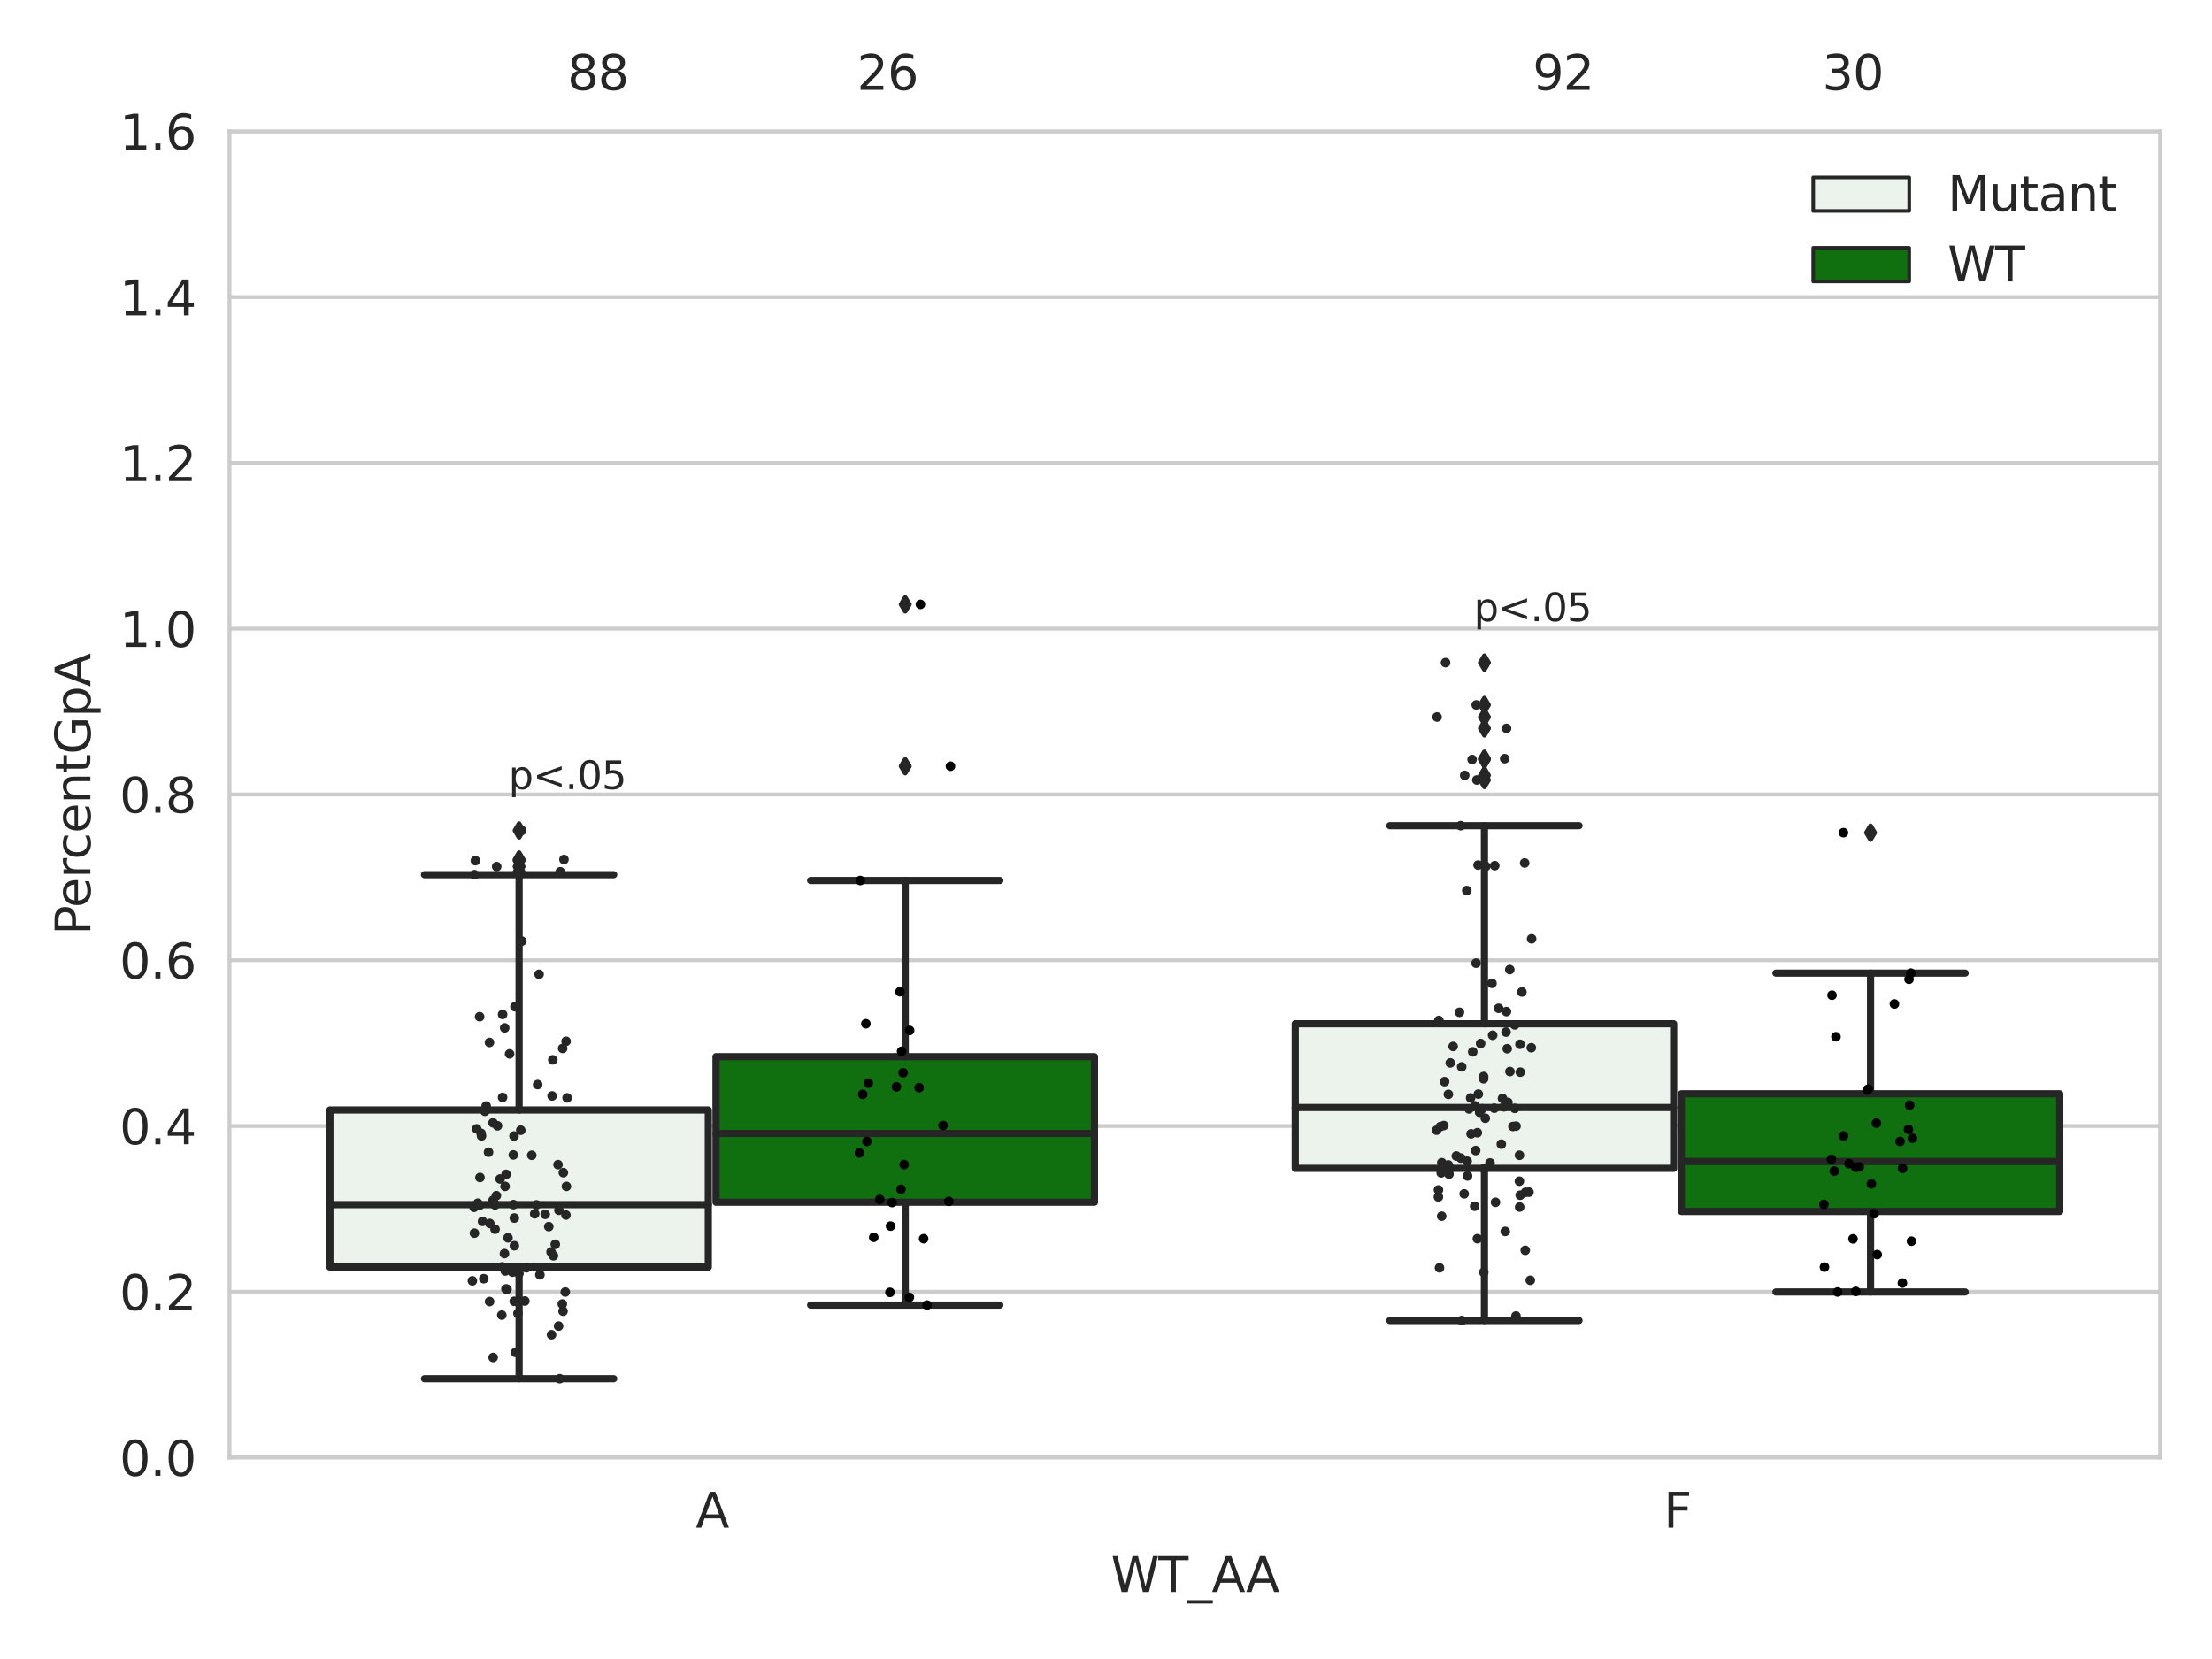 <?xml version="1.0" encoding="utf-8" standalone="no"?>
<!DOCTYPE svg PUBLIC "-//W3C//DTD SVG 1.1//EN"
  "http://www.w3.org/Graphics/SVG/1.1/DTD/svg11.dtd">
<svg xmlns:xlink="http://www.w3.org/1999/xlink" width="460.8pt" height="345.6pt" viewBox="0 0 460.8 345.6" xmlns="http://www.w3.org/2000/svg" version="1.1">
 <defs>
  <style type="text/css">*{stroke-linejoin: round; stroke-linecap: butt}</style>
 </defs>
 <g id="figure_1">
  <g id="patch_1">
   <path d="M 0 345.6 
L 460.8 345.6 
L 460.8 0 
L 0 0 
z
" style="fill: #ffffff"/>
  </g>
  <g id="axes_1">
   <g id="patch_2">
    <path d="M 47.81 303.64 
L 450 303.64 
L 450 27.354 
L 47.81 27.354 
z
" style="fill: #ffffff"/>
   </g>
   <g id="matplotlib.axis_1">
    <g id="xtick_1">
     <g id="text_1">
      <!-- A -->
      <g style="fill: #262626" transform="translate(144.937 318.238)scale(0.1 -0.1)">
       <defs>
        <path id="DejaVuSans-41" d="M 2188 4044 
L 1331 1722 
L 3047 1722 
L 2188 4044 
z
M 1831 4666 
L 2547 4666 
L 4325 0 
L 3669 0 
L 3244 1197 
L 1141 1197 
L 716 0 
L 50 0 
L 1831 4666 
z
" transform="scale(0.016)"/>
       </defs>
       <use xlink:href="#DejaVuSans-41"/>
      </g>
     </g>
    </g>
    <g id="xtick_2">
     <g id="text_2">
      <!-- F -->
      <g style="fill: #262626" transform="translate(346.577 318.238)scale(0.1 -0.1)">
       <defs>
        <path id="DejaVuSans-46" d="M 628 4666 
L 3309 4666 
L 3309 4134 
L 1259 4134 
L 1259 2759 
L 3109 2759 
L 3109 2228 
L 1259 2228 
L 1259 0 
L 628 0 
L 628 4666 
z
" transform="scale(0.016)"/>
       </defs>
       <use xlink:href="#DejaVuSans-46"/>
      </g>
     </g>
    </g>
    <g id="text_3">
     <!-- WT_AA -->
     <g style="fill: #262626" transform="translate(231.429 331.638)scale(0.1 -0.1)">
      <defs>
       <path id="DejaVuSans-57" d="M 213 4666 
L 850 4666 
L 1831 722 
L 2809 4666 
L 3519 4666 
L 4500 722 
L 5478 4666 
L 6119 4666 
L 4947 0 
L 4153 0 
L 3169 4050 
L 2175 0 
L 1381 0 
L 213 4666 
z
" transform="scale(0.016)"/>
       <path id="DejaVuSans-54" d="M -19 4666 
L 3928 4666 
L 3928 4134 
L 2272 4134 
L 2272 0 
L 1638 0 
L 1638 4134 
L -19 4134 
L -19 4666 
z
" transform="scale(0.016)"/>
       <path id="DejaVuSans-5f" d="M 3263 -1063 
L 3263 -1509 
L -63 -1509 
L -63 -1063 
L 3263 -1063 
z
" transform="scale(0.016)"/>
      </defs>
      <use xlink:href="#DejaVuSans-57"/>
      <use xlink:href="#DejaVuSans-54" x="98.877"/>
      <use xlink:href="#DejaVuSans-5f" x="159.961"/>
      <use xlink:href="#DejaVuSans-41" x="209.961"/>
      <use xlink:href="#DejaVuSans-41" x="281.119"/>
     </g>
    </g>
   </g>
   <g id="matplotlib.axis_2">
    <g id="ytick_1">
     <g id="line2d_1">
      <path d="M 47.81 303.64 
L 450 303.64 
" clip-path="url(#pbeb7a877c3)" style="fill: none; stroke: #cccccc; stroke-width: 0.8; stroke-linecap: round"/>
     </g>
     <g id="text_4">
      <!-- 0.0 -->
      <g style="fill: #262626" transform="translate(24.907 307.439)scale(0.1 -0.1)">
       <defs>
        <path id="DejaVuSans-30" d="M 2034 4250 
Q 1547 4250 1301 3770 
Q 1056 3291 1056 2328 
Q 1056 1369 1301 889 
Q 1547 409 2034 409 
Q 2525 409 2770 889 
Q 3016 1369 3016 2328 
Q 3016 3291 2770 3770 
Q 2525 4250 2034 4250 
z
M 2034 4750 
Q 2819 4750 3233 4129 
Q 3647 3509 3647 2328 
Q 3647 1150 3233 529 
Q 2819 -91 2034 -91 
Q 1250 -91 836 529 
Q 422 1150 422 2328 
Q 422 3509 836 4129 
Q 1250 4750 2034 4750 
z
" transform="scale(0.016)"/>
        <path id="DejaVuSans-2e" d="M 684 794 
L 1344 794 
L 1344 0 
L 684 0 
L 684 794 
z
" transform="scale(0.016)"/>
       </defs>
       <use xlink:href="#DejaVuSans-30"/>
       <use xlink:href="#DejaVuSans-2e" x="63.623"/>
       <use xlink:href="#DejaVuSans-30" x="95.41"/>
      </g>
     </g>
    </g>
    <g id="ytick_2">
     <g id="line2d_2">
      <path d="M 47.81 269.104 
L 450 269.104 
" clip-path="url(#pbeb7a877c3)" style="fill: none; stroke: #cccccc; stroke-width: 0.8; stroke-linecap: round"/>
     </g>
     <g id="text_5">
      <!-- 0.2 -->
      <g style="fill: #262626" transform="translate(24.907 272.903)scale(0.1 -0.1)">
       <defs>
        <path id="DejaVuSans-32" d="M 1228 531 
L 3431 531 
L 3431 0 
L 469 0 
L 469 531 
Q 828 903 1448 1529 
Q 2069 2156 2228 2338 
Q 2531 2678 2651 2914 
Q 2772 3150 2772 3378 
Q 2772 3750 2511 3984 
Q 2250 4219 1831 4219 
Q 1534 4219 1204 4116 
Q 875 4013 500 3803 
L 500 4441 
Q 881 4594 1212 4672 
Q 1544 4750 1819 4750 
Q 2544 4750 2975 4387 
Q 3406 4025 3406 3419 
Q 3406 3131 3298 2873 
Q 3191 2616 2906 2266 
Q 2828 2175 2409 1742 
Q 1991 1309 1228 531 
z
" transform="scale(0.016)"/>
       </defs>
       <use xlink:href="#DejaVuSans-30"/>
       <use xlink:href="#DejaVuSans-2e" x="63.623"/>
       <use xlink:href="#DejaVuSans-32" x="95.41"/>
      </g>
     </g>
    </g>
    <g id="ytick_3">
     <g id="line2d_3">
      <path d="M 47.81 234.568 
L 450 234.568 
" clip-path="url(#pbeb7a877c3)" style="fill: none; stroke: #cccccc; stroke-width: 0.8; stroke-linecap: round"/>
     </g>
     <g id="text_6">
      <!-- 0.4 -->
      <g style="fill: #262626" transform="translate(24.907 238.368)scale(0.1 -0.1)">
       <defs>
        <path id="DejaVuSans-34" d="M 2419 4116 
L 825 1625 
L 2419 1625 
L 2419 4116 
z
M 2253 4666 
L 3047 4666 
L 3047 1625 
L 3713 1625 
L 3713 1100 
L 3047 1100 
L 3047 0 
L 2419 0 
L 2419 1100 
L 313 1100 
L 313 1709 
L 2253 4666 
z
" transform="scale(0.016)"/>
       </defs>
       <use xlink:href="#DejaVuSans-30"/>
       <use xlink:href="#DejaVuSans-2e" x="63.623"/>
       <use xlink:href="#DejaVuSans-34" x="95.41"/>
      </g>
     </g>
    </g>
    <g id="ytick_4">
     <g id="line2d_4">
      <path d="M 47.81 200.033 
L 450 200.033 
" clip-path="url(#pbeb7a877c3)" style="fill: none; stroke: #cccccc; stroke-width: 0.8; stroke-linecap: round"/>
     </g>
     <g id="text_7">
      <!-- 0.6 -->
      <g style="fill: #262626" transform="translate(24.907 203.832)scale(0.1 -0.1)">
       <defs>
        <path id="DejaVuSans-36" d="M 2113 2584 
Q 1688 2584 1439 2293 
Q 1191 2003 1191 1497 
Q 1191 994 1439 701 
Q 1688 409 2113 409 
Q 2538 409 2786 701 
Q 3034 994 3034 1497 
Q 3034 2003 2786 2293 
Q 2538 2584 2113 2584 
z
M 3366 4563 
L 3366 3988 
Q 3128 4100 2886 4159 
Q 2644 4219 2406 4219 
Q 1781 4219 1451 3797 
Q 1122 3375 1075 2522 
Q 1259 2794 1537 2939 
Q 1816 3084 2150 3084 
Q 2853 3084 3261 2657 
Q 3669 2231 3669 1497 
Q 3669 778 3244 343 
Q 2819 -91 2113 -91 
Q 1303 -91 875 529 
Q 447 1150 447 2328 
Q 447 3434 972 4092 
Q 1497 4750 2381 4750 
Q 2619 4750 2861 4703 
Q 3103 4656 3366 4563 
z
" transform="scale(0.016)"/>
       </defs>
       <use xlink:href="#DejaVuSans-30"/>
       <use xlink:href="#DejaVuSans-2e" x="63.623"/>
       <use xlink:href="#DejaVuSans-36" x="95.41"/>
      </g>
     </g>
    </g>
    <g id="ytick_5">
     <g id="line2d_5">
      <path d="M 47.81 165.497 
L 450 165.497 
" clip-path="url(#pbeb7a877c3)" style="fill: none; stroke: #cccccc; stroke-width: 0.8; stroke-linecap: round"/>
     </g>
     <g id="text_8">
      <!-- 0.8 -->
      <g style="fill: #262626" transform="translate(24.907 169.296)scale(0.1 -0.1)">
       <defs>
        <path id="DejaVuSans-38" d="M 2034 2216 
Q 1584 2216 1326 1975 
Q 1069 1734 1069 1313 
Q 1069 891 1326 650 
Q 1584 409 2034 409 
Q 2484 409 2743 651 
Q 3003 894 3003 1313 
Q 3003 1734 2745 1975 
Q 2488 2216 2034 2216 
z
M 1403 2484 
Q 997 2584 770 2862 
Q 544 3141 544 3541 
Q 544 4100 942 4425 
Q 1341 4750 2034 4750 
Q 2731 4750 3128 4425 
Q 3525 4100 3525 3541 
Q 3525 3141 3298 2862 
Q 3072 2584 2669 2484 
Q 3125 2378 3379 2068 
Q 3634 1759 3634 1313 
Q 3634 634 3220 271 
Q 2806 -91 2034 -91 
Q 1263 -91 848 271 
Q 434 634 434 1313 
Q 434 1759 690 2068 
Q 947 2378 1403 2484 
z
M 1172 3481 
Q 1172 3119 1398 2916 
Q 1625 2713 2034 2713 
Q 2441 2713 2670 2916 
Q 2900 3119 2900 3481 
Q 2900 3844 2670 4047 
Q 2441 4250 2034 4250 
Q 1625 4250 1398 4047 
Q 1172 3844 1172 3481 
z
" transform="scale(0.016)"/>
       </defs>
       <use xlink:href="#DejaVuSans-30"/>
       <use xlink:href="#DejaVuSans-2e" x="63.623"/>
       <use xlink:href="#DejaVuSans-38" x="95.41"/>
      </g>
     </g>
    </g>
    <g id="ytick_6">
     <g id="line2d_6">
      <path d="M 47.81 130.961 
L 450 130.961 
" clip-path="url(#pbeb7a877c3)" style="fill: none; stroke: #cccccc; stroke-width: 0.8; stroke-linecap: round"/>
     </g>
     <g id="text_9">
      <!-- 1.0 -->
      <g style="fill: #262626" transform="translate(24.907 134.76)scale(0.1 -0.1)">
       <defs>
        <path id="DejaVuSans-31" d="M 794 531 
L 1825 531 
L 1825 4091 
L 703 3866 
L 703 4441 
L 1819 4666 
L 2450 4666 
L 2450 531 
L 3481 531 
L 3481 0 
L 794 0 
L 794 531 
z
" transform="scale(0.016)"/>
       </defs>
       <use xlink:href="#DejaVuSans-31"/>
       <use xlink:href="#DejaVuSans-2e" x="63.623"/>
       <use xlink:href="#DejaVuSans-30" x="95.41"/>
      </g>
     </g>
    </g>
    <g id="ytick_7">
     <g id="line2d_7">
      <path d="M 47.81 96.425 
L 450 96.425 
" clip-path="url(#pbeb7a877c3)" style="fill: none; stroke: #cccccc; stroke-width: 0.8; stroke-linecap: round"/>
     </g>
     <g id="text_10">
      <!-- 1.2 -->
      <g style="fill: #262626" transform="translate(24.907 100.225)scale(0.1 -0.1)">
       <use xlink:href="#DejaVuSans-31"/>
       <use xlink:href="#DejaVuSans-2e" x="63.623"/>
       <use xlink:href="#DejaVuSans-32" x="95.41"/>
      </g>
     </g>
    </g>
    <g id="ytick_8">
     <g id="line2d_8">
      <path d="M 47.81 61.89 
L 450 61.89 
" clip-path="url(#pbeb7a877c3)" style="fill: none; stroke: #cccccc; stroke-width: 0.8; stroke-linecap: round"/>
     </g>
     <g id="text_11">
      <!-- 1.4 -->
      <g style="fill: #262626" transform="translate(24.907 65.689)scale(0.1 -0.1)">
       <use xlink:href="#DejaVuSans-31"/>
       <use xlink:href="#DejaVuSans-2e" x="63.623"/>
       <use xlink:href="#DejaVuSans-34" x="95.41"/>
      </g>
     </g>
    </g>
    <g id="ytick_9">
     <g id="line2d_9">
      <path d="M 47.81 27.354 
L 450 27.354 
" clip-path="url(#pbeb7a877c3)" style="fill: none; stroke: #cccccc; stroke-width: 0.8; stroke-linecap: round"/>
     </g>
     <g id="text_12">
      <!-- 1.6 -->
      <g style="fill: #262626" transform="translate(24.907 31.153)scale(0.1 -0.1)">
       <use xlink:href="#DejaVuSans-31"/>
       <use xlink:href="#DejaVuSans-2e" x="63.623"/>
       <use xlink:href="#DejaVuSans-36" x="95.41"/>
      </g>
     </g>
    </g>
    <g id="text_13">
     <!-- PercentGpA -->
     <g style="fill: #262626" transform="translate(18.827 194.774)rotate(-90)scale(0.1 -0.1)">
      <defs>
       <path id="DejaVuSans-50" d="M 1259 4147 
L 1259 2394 
L 2053 2394 
Q 2494 2394 2734 2622 
Q 2975 2850 2975 3272 
Q 2975 3691 2734 3919 
Q 2494 4147 2053 4147 
L 1259 4147 
z
M 628 4666 
L 2053 4666 
Q 2838 4666 3239 4311 
Q 3641 3956 3641 3272 
Q 3641 2581 3239 2228 
Q 2838 1875 2053 1875 
L 1259 1875 
L 1259 0 
L 628 0 
L 628 4666 
z
" transform="scale(0.016)"/>
       <path id="DejaVuSans-65" d="M 3597 1894 
L 3597 1613 
L 953 1613 
Q 991 1019 1311 708 
Q 1631 397 2203 397 
Q 2534 397 2845 478 
Q 3156 559 3463 722 
L 3463 178 
Q 3153 47 2828 -22 
Q 2503 -91 2169 -91 
Q 1331 -91 842 396 
Q 353 884 353 1716 
Q 353 2575 817 3079 
Q 1281 3584 2069 3584 
Q 2775 3584 3186 3129 
Q 3597 2675 3597 1894 
z
M 3022 2063 
Q 3016 2534 2758 2815 
Q 2500 3097 2075 3097 
Q 1594 3097 1305 2825 
Q 1016 2553 972 2059 
L 3022 2063 
z
" transform="scale(0.016)"/>
       <path id="DejaVuSans-72" d="M 2631 2963 
Q 2534 3019 2420 3045 
Q 2306 3072 2169 3072 
Q 1681 3072 1420 2755 
Q 1159 2438 1159 1844 
L 1159 0 
L 581 0 
L 581 3500 
L 1159 3500 
L 1159 2956 
Q 1341 3275 1631 3429 
Q 1922 3584 2338 3584 
Q 2397 3584 2469 3576 
Q 2541 3569 2628 3553 
L 2631 2963 
z
" transform="scale(0.016)"/>
       <path id="DejaVuSans-63" d="M 3122 3366 
L 3122 2828 
Q 2878 2963 2633 3030 
Q 2388 3097 2138 3097 
Q 1578 3097 1268 2742 
Q 959 2388 959 1747 
Q 959 1106 1268 751 
Q 1578 397 2138 397 
Q 2388 397 2633 464 
Q 2878 531 3122 666 
L 3122 134 
Q 2881 22 2623 -34 
Q 2366 -91 2075 -91 
Q 1284 -91 818 406 
Q 353 903 353 1747 
Q 353 2603 823 3093 
Q 1294 3584 2113 3584 
Q 2378 3584 2631 3529 
Q 2884 3475 3122 3366 
z
" transform="scale(0.016)"/>
       <path id="DejaVuSans-6e" d="M 3513 2113 
L 3513 0 
L 2938 0 
L 2938 2094 
Q 2938 2591 2744 2837 
Q 2550 3084 2163 3084 
Q 1697 3084 1428 2787 
Q 1159 2491 1159 1978 
L 1159 0 
L 581 0 
L 581 3500 
L 1159 3500 
L 1159 2956 
Q 1366 3272 1645 3428 
Q 1925 3584 2291 3584 
Q 2894 3584 3203 3211 
Q 3513 2838 3513 2113 
z
" transform="scale(0.016)"/>
       <path id="DejaVuSans-74" d="M 1172 4494 
L 1172 3500 
L 2356 3500 
L 2356 3053 
L 1172 3053 
L 1172 1153 
Q 1172 725 1289 603 
Q 1406 481 1766 481 
L 2356 481 
L 2356 0 
L 1766 0 
Q 1100 0 847 248 
Q 594 497 594 1153 
L 594 3053 
L 172 3053 
L 172 3500 
L 594 3500 
L 594 4494 
L 1172 4494 
z
" transform="scale(0.016)"/>
       <path id="DejaVuSans-47" d="M 3809 666 
L 3809 1919 
L 2778 1919 
L 2778 2438 
L 4434 2438 
L 4434 434 
Q 4069 175 3628 42 
Q 3188 -91 2688 -91 
Q 1594 -91 976 548 
Q 359 1188 359 2328 
Q 359 3472 976 4111 
Q 1594 4750 2688 4750 
Q 3144 4750 3555 4637 
Q 3966 4525 4313 4306 
L 4313 3634 
Q 3963 3931 3569 4081 
Q 3175 4231 2741 4231 
Q 1884 4231 1454 3753 
Q 1025 3275 1025 2328 
Q 1025 1384 1454 906 
Q 1884 428 2741 428 
Q 3075 428 3337 486 
Q 3600 544 3809 666 
z
" transform="scale(0.016)"/>
       <path id="DejaVuSans-70" d="M 1159 525 
L 1159 -1331 
L 581 -1331 
L 581 3500 
L 1159 3500 
L 1159 2969 
Q 1341 3281 1617 3432 
Q 1894 3584 2278 3584 
Q 2916 3584 3314 3078 
Q 3713 2572 3713 1747 
Q 3713 922 3314 415 
Q 2916 -91 2278 -91 
Q 1894 -91 1617 61 
Q 1341 213 1159 525 
z
M 3116 1747 
Q 3116 2381 2855 2742 
Q 2594 3103 2138 3103 
Q 1681 3103 1420 2742 
Q 1159 2381 1159 1747 
Q 1159 1113 1420 752 
Q 1681 391 2138 391 
Q 2594 391 2855 752 
Q 3116 1113 3116 1747 
z
" transform="scale(0.016)"/>
      </defs>
      <use xlink:href="#DejaVuSans-50"/>
      <use xlink:href="#DejaVuSans-65" x="56.678"/>
      <use xlink:href="#DejaVuSans-72" x="118.201"/>
      <use xlink:href="#DejaVuSans-63" x="157.064"/>
      <use xlink:href="#DejaVuSans-65" x="212.045"/>
      <use xlink:href="#DejaVuSans-6e" x="273.568"/>
      <use xlink:href="#DejaVuSans-74" x="336.947"/>
      <use xlink:href="#DejaVuSans-47" x="376.156"/>
      <use xlink:href="#DejaVuSans-70" x="453.646"/>
      <use xlink:href="#DejaVuSans-41" x="517.123"/>
     </g>
    </g>
   </g>
   <g id="patch_3">
    <path d="M 68.724 263.965 
L 147.553 263.965 
L 147.553 231.231 
L 68.724 231.231 
L 68.724 263.965 
z
" clip-path="url(#pbeb7a877c3)" style="fill: #ecf2ec; stroke: #262626; stroke-width: 1.5; stroke-linejoin: miter"/>
   </g>
   <g id="patch_4">
    <path d="M 149.162 250.447 
L 227.991 250.447 
L 227.991 220.128 
L 149.162 220.128 
L 149.162 250.447 
z
" clip-path="url(#pbeb7a877c3)" style="fill: #107010; stroke: #262626; stroke-width: 1.5; stroke-linejoin: miter"/>
   </g>
   <g id="patch_5">
    <path d="M 269.819 243.391 
L 348.648 243.391 
L 348.648 213.273 
L 269.819 213.273 
L 269.819 243.391 
z
" clip-path="url(#pbeb7a877c3)" style="fill: #ecf2ec; stroke: #262626; stroke-width: 1.5; stroke-linejoin: miter"/>
   </g>
   <g id="patch_6">
    <path d="M 350.257 252.366 
L 429.086 252.366 
L 429.086 227.86 
L 350.257 227.86 
L 350.257 252.366 
z
" clip-path="url(#pbeb7a877c3)" style="fill: #107010; stroke: #262626; stroke-width: 1.5; stroke-linejoin: miter"/>
   </g>
   <g id="patch_7">
    <path d="M 148.357 303.64 
L 148.357 303.64 
L 148.357 303.64 
L 148.357 303.64 
z
" clip-path="url(#pbeb7a877c3)" style="fill: #ecf2ec; stroke: #262626; stroke-width: 0.75; stroke-linejoin: miter"/>
   </g>
   <g id="patch_8">
    <path d="M 148.357 303.64 
L 148.357 303.64 
L 148.357 303.64 
L 148.357 303.64 
z
" clip-path="url(#pbeb7a877c3)" style="fill: #107010; stroke: #262626; stroke-width: 0.75; stroke-linejoin: miter"/>
   </g>
   <g id="PathCollection_1"/>
   <g id="PathCollection_2"/>
   <g id="line2d_10">
    <path d="M 108.138 263.965 
L 108.138 287.209 
" clip-path="url(#pbeb7a877c3)" style="fill: none; stroke: #262626; stroke-width: 1.5; stroke-linecap: round"/>
   </g>
   <g id="line2d_11">
    <path d="M 108.138 231.231 
L 108.138 182.214 
" clip-path="url(#pbeb7a877c3)" style="fill: none; stroke: #262626; stroke-width: 1.5; stroke-linecap: round"/>
   </g>
   <g id="line2d_12">
    <path d="M 88.431 287.209 
L 127.846 287.209 
" clip-path="url(#pbeb7a877c3)" style="fill: none; stroke: #262626; stroke-width: 1.5; stroke-linecap: round"/>
   </g>
   <g id="line2d_13">
    <path d="M 88.431 182.214 
L 127.846 182.214 
" clip-path="url(#pbeb7a877c3)" style="fill: none; stroke: #262626; stroke-width: 1.5; stroke-linecap: round"/>
   </g>
   <g id="line2d_14">
    <defs>
     <path id="mcee1dfac47" d="M -0 1.414 
L 0.849 0 
L 0 -1.414 
L -0.849 -0 
z
" style="stroke: #262626; stroke-linejoin: miter"/>
    </defs>
    <g clip-path="url(#pbeb7a877c3)">
     <use xlink:href="#mcee1dfac47" x="108.138" y="180.53" style="fill: #262626; stroke: #262626; stroke-linejoin: miter"/>
     <use xlink:href="#mcee1dfac47" x="108.138" y="179.053" style="fill: #262626; stroke: #262626; stroke-linejoin: miter"/>
     <use xlink:href="#mcee1dfac47" x="108.138" y="179.288" style="fill: #262626; stroke: #262626; stroke-linejoin: miter"/>
     <use xlink:href="#mcee1dfac47" x="108.138" y="173.005" style="fill: #262626; stroke: #262626; stroke-linejoin: miter"/>
     <use xlink:href="#mcee1dfac47" x="108.138" y="181.609" style="fill: #262626; stroke: #262626; stroke-linejoin: miter"/>
    </g>
   </g>
   <g id="line2d_15">
    <path d="M 188.577 250.447 
L 188.577 271.868 
" clip-path="url(#pbeb7a877c3)" style="fill: none; stroke: #262626; stroke-width: 1.5; stroke-linecap: round"/>
   </g>
   <g id="line2d_16">
    <path d="M 188.577 220.128 
L 188.577 183.424 
" clip-path="url(#pbeb7a877c3)" style="fill: none; stroke: #262626; stroke-width: 1.5; stroke-linecap: round"/>
   </g>
   <g id="line2d_17">
    <path d="M 168.869 271.868 
L 208.284 271.868 
" clip-path="url(#pbeb7a877c3)" style="fill: none; stroke: #262626; stroke-width: 1.5; stroke-linecap: round"/>
   </g>
   <g id="line2d_18">
    <path d="M 168.869 183.424 
L 208.284 183.424 
" clip-path="url(#pbeb7a877c3)" style="fill: none; stroke: #262626; stroke-width: 1.5; stroke-linecap: round"/>
   </g>
   <g id="line2d_19">
    <g clip-path="url(#pbeb7a877c3)">
     <use xlink:href="#mcee1dfac47" x="188.577" y="159.619" style="fill: #262626; stroke: #262626; stroke-linejoin: miter"/>
     <use xlink:href="#mcee1dfac47" x="188.577" y="125.906" style="fill: #262626; stroke: #262626; stroke-linejoin: miter"/>
    </g>
   </g>
   <g id="line2d_20">
    <path d="M 309.233 243.391 
L 309.233 275.089 
" clip-path="url(#pbeb7a877c3)" style="fill: none; stroke: #262626; stroke-width: 1.5; stroke-linecap: round"/>
   </g>
   <g id="line2d_21">
    <path d="M 309.233 213.273 
L 309.233 172.004 
" clip-path="url(#pbeb7a877c3)" style="fill: none; stroke: #262626; stroke-width: 1.5; stroke-linecap: round"/>
   </g>
   <g id="line2d_22">
    <path d="M 289.526 275.089 
L 328.941 275.089 
" clip-path="url(#pbeb7a877c3)" style="fill: none; stroke: #262626; stroke-width: 1.5; stroke-linecap: round"/>
   </g>
   <g id="line2d_23">
    <path d="M 289.526 172.004 
L 328.941 172.004 
" clip-path="url(#pbeb7a877c3)" style="fill: none; stroke: #262626; stroke-width: 1.5; stroke-linecap: round"/>
   </g>
   <g id="line2d_24">
    <g clip-path="url(#pbeb7a877c3)">
     <use xlink:href="#mcee1dfac47" x="309.233" y="162.488" style="fill: #262626; stroke: #262626; stroke-linejoin: miter"/>
     <use xlink:href="#mcee1dfac47" x="309.233" y="149.367" style="fill: #262626; stroke: #262626; stroke-linejoin: miter"/>
     <use xlink:href="#mcee1dfac47" x="309.233" y="146.85" style="fill: #262626; stroke: #262626; stroke-linejoin: miter"/>
     <use xlink:href="#mcee1dfac47" x="309.233" y="158.216" style="fill: #262626; stroke: #262626; stroke-linejoin: miter"/>
     <use xlink:href="#mcee1dfac47" x="309.233" y="158.048" style="fill: #262626; stroke: #262626; stroke-linejoin: miter"/>
     <use xlink:href="#mcee1dfac47" x="309.233" y="138.039" style="fill: #262626; stroke: #262626; stroke-linejoin: miter"/>
     <use xlink:href="#mcee1dfac47" x="309.233" y="161.526" style="fill: #262626; stroke: #262626; stroke-linejoin: miter"/>
     <use xlink:href="#mcee1dfac47" x="309.233" y="151.737" style="fill: #262626; stroke: #262626; stroke-linejoin: miter"/>
    </g>
   </g>
   <g id="line2d_25">
    <path d="M 389.671 252.366 
L 389.671 269.147 
" clip-path="url(#pbeb7a877c3)" style="fill: none; stroke: #262626; stroke-width: 1.5; stroke-linecap: round"/>
   </g>
   <g id="line2d_26">
    <path d="M 389.671 227.86 
L 389.671 202.717 
" clip-path="url(#pbeb7a877c3)" style="fill: none; stroke: #262626; stroke-width: 1.5; stroke-linecap: round"/>
   </g>
   <g id="line2d_27">
    <path d="M 369.964 269.147 
L 409.379 269.147 
" clip-path="url(#pbeb7a877c3)" style="fill: none; stroke: #262626; stroke-width: 1.5; stroke-linecap: round"/>
   </g>
   <g id="line2d_28">
    <path d="M 369.964 202.717 
L 409.379 202.717 
" clip-path="url(#pbeb7a877c3)" style="fill: none; stroke: #262626; stroke-width: 1.5; stroke-linecap: round"/>
   </g>
   <g id="line2d_29">
    <g clip-path="url(#pbeb7a877c3)">
     <use xlink:href="#mcee1dfac47" x="389.671" y="173.461" style="fill: #262626; stroke: #262626; stroke-linejoin: miter"/>
    </g>
   </g>
   <g id="line2d_30">
    <path d="M 68.724 250.951 
L 147.553 250.951 
" clip-path="url(#pbeb7a877c3)" style="fill: none; stroke: #262626; stroke-width: 1.5; stroke-linecap: round"/>
   </g>
   <g id="line2d_31">
    <path d="M 149.162 236.127 
L 227.991 236.127 
" clip-path="url(#pbeb7a877c3)" style="fill: none; stroke: #262626; stroke-width: 1.5; stroke-linecap: round"/>
   </g>
   <g id="line2d_32">
    <path d="M 269.819 230.725 
L 348.648 230.725 
" clip-path="url(#pbeb7a877c3)" style="fill: none; stroke: #262626; stroke-width: 1.5; stroke-linecap: round"/>
   </g>
   <g id="line2d_33">
    <path d="M 350.257 241.957 
L 429.086 241.957 
" clip-path="url(#pbeb7a877c3)" style="fill: none; stroke: #262626; stroke-width: 1.5; stroke-linecap: round"/>
   </g>
   <g id="patch_9">
    <path d="M 47.81 303.64 
L 47.81 27.354 
" style="fill: none; stroke: #cccccc; stroke-width: 0.8; stroke-linejoin: miter; stroke-linecap: square"/>
   </g>
   <g id="patch_10">
    <path d="M 450 303.64 
L 450 27.354 
" style="fill: none; stroke: #cccccc; stroke-width: 0.8; stroke-linejoin: miter; stroke-linecap: square"/>
   </g>
   <g id="patch_11">
    <path d="M 47.81 303.64 
L 450 303.64 
" style="fill: none; stroke: #cccccc; stroke-width: 0.8; stroke-linejoin: miter; stroke-linecap: square"/>
   </g>
   <g id="patch_12">
    <path d="M 47.81 27.354 
L 450 27.354 
" style="fill: none; stroke: #cccccc; stroke-width: 0.8; stroke-linejoin: miter; stroke-linecap: square"/>
   </g>
   <g id="PathCollection_3">
    <defs>
     <path id="C0_0_d59c45a299" d="M 0 1 
C 0.265 1 0.52 0.895 0.707 0.707 
C 0.895 0.52 1 0.265 1 -0 
C 1 -0.265 0.895 -0.52 0.707 -0.707 
C 0.52 -0.895 0.265 -1 0 -1 
C -0.265 -1 -0.52 -0.895 -0.707 -0.707 
C -0.895 -0.52 -1 -0.265 -1 0 
C -1 0.265 -0.895 0.52 -0.707 0.707 
C -0.52 0.895 -0.265 1 0 1 
z
"/>
    </defs>
    <g clip-path="url(#pbeb7a877c3)">
     <use xlink:href="#C0_0_d59c45a299" x="101.025" y="231.503" style="fill: #262626"/>
    </g>
    <g clip-path="url(#pbeb7a877c3)">
     <use xlink:href="#C0_0_d59c45a299" x="103.175" y="250.96" style="fill: #262626"/>
    </g>
    <g clip-path="url(#pbeb7a877c3)">
     <use xlink:href="#C0_0_d59c45a299" x="100.313" y="236.633" style="fill: #262626"/>
    </g>
    <g clip-path="url(#pbeb7a877c3)">
     <use xlink:href="#C0_0_d59c45a299" x="103.411" y="249.081" style="fill: #262626"/>
    </g>
    <g clip-path="url(#pbeb7a877c3)">
     <use xlink:href="#C0_0_d59c45a299" x="99.306" y="235.161" style="fill: #262626"/>
    </g>
    <g clip-path="url(#pbeb7a877c3)">
     <use xlink:href="#C0_0_d59c45a299" x="114.898" y="278.049" style="fill: #262626"/>
    </g>
    <g clip-path="url(#pbeb7a877c3)">
     <use xlink:href="#C0_0_d59c45a299" x="103.472" y="180.53" style="fill: #262626"/>
    </g>
    <g clip-path="url(#pbeb7a877c3)">
     <use xlink:href="#C0_0_d59c45a299" x="98.836" y="256.893" style="fill: #262626"/>
    </g>
    <g clip-path="url(#pbeb7a877c3)">
     <use xlink:href="#C0_0_d59c45a299" x="115.161" y="220.79" style="fill: #262626"/>
    </g>
    <g clip-path="url(#pbeb7a877c3)">
     <use xlink:href="#C0_0_d59c45a299" x="105.218" y="247.145" style="fill: #262626"/>
    </g>
    <g clip-path="url(#pbeb7a877c3)">
     <use xlink:href="#C0_0_d59c45a299" x="117.484" y="179.053" style="fill: #262626"/>
    </g>
    <g clip-path="url(#pbeb7a877c3)">
     <use xlink:href="#C0_0_d59c45a299" x="114.325" y="255.528" style="fill: #262626"/>
    </g>
    <g clip-path="url(#pbeb7a877c3)">
     <use xlink:href="#C0_0_d59c45a299" x="111.39" y="252.856" style="fill: #262626"/>
    </g>
    <g clip-path="url(#pbeb7a877c3)">
     <use xlink:href="#C0_0_d59c45a299" x="106.967" y="250.941" style="fill: #262626"/>
    </g>
    <g clip-path="url(#pbeb7a877c3)">
     <use xlink:href="#C0_0_d59c45a299" x="106.16" y="219.545" style="fill: #262626"/>
    </g>
    <g clip-path="url(#pbeb7a877c3)">
     <use xlink:href="#C0_0_d59c45a299" x="107.278" y="209.713" style="fill: #262626"/>
    </g>
    <g clip-path="url(#pbeb7a877c3)">
     <use xlink:href="#C0_0_d59c45a299" x="116.247" y="242.614" style="fill: #262626"/>
    </g>
    <g clip-path="url(#pbeb7a877c3)">
     <use xlink:href="#C0_0_d59c45a299" x="115.676" y="259.213" style="fill: #262626"/>
    </g>
    <g clip-path="url(#pbeb7a877c3)">
     <use xlink:href="#C0_0_d59c45a299" x="112.007" y="225.938" style="fill: #262626"/>
    </g>
    <g clip-path="url(#pbeb7a877c3)">
     <use xlink:href="#C0_0_d59c45a299" x="116.596" y="287.209" style="fill: #262626"/>
    </g>
    <g clip-path="url(#pbeb7a877c3)">
     <use xlink:href="#C0_0_d59c45a299" x="108.113" y="265.273" style="fill: #262626"/>
    </g>
    <g clip-path="url(#pbeb7a877c3)">
     <use xlink:href="#C0_0_d59c45a299" x="105.258" y="264.764" style="fill: #262626"/>
    </g>
    <g clip-path="url(#pbeb7a877c3)">
     <use xlink:href="#C0_0_d59c45a299" x="102.706" y="233.903" style="fill: #262626"/>
    </g>
    <g clip-path="url(#pbeb7a877c3)">
     <use xlink:href="#C0_0_d59c45a299" x="105.142" y="214.13" style="fill: #262626"/>
    </g>
    <g clip-path="url(#pbeb7a877c3)">
     <use xlink:href="#C0_0_d59c45a299" x="105.62" y="268.563" style="fill: #262626"/>
    </g>
    <g clip-path="url(#pbeb7a877c3)">
     <use xlink:href="#C0_0_d59c45a299" x="117.932" y="216.918" style="fill: #262626"/>
    </g>
    <g clip-path="url(#pbeb7a877c3)">
     <use xlink:href="#C0_0_d59c45a299" x="103.111" y="250.978" style="fill: #262626"/>
    </g>
    <g clip-path="url(#pbeb7a877c3)">
     <use xlink:href="#C0_0_d59c45a299" x="104.7" y="228.617" style="fill: #262626"/>
    </g>
    <g clip-path="url(#pbeb7a877c3)">
     <use xlink:href="#C0_0_d59c45a299" x="109.65" y="264.11" style="fill: #262626"/>
    </g>
    <g clip-path="url(#pbeb7a877c3)">
     <use xlink:href="#C0_0_d59c45a299" x="105.824" y="257.867" style="fill: #262626"/>
    </g>
    <g clip-path="url(#pbeb7a877c3)">
     <use xlink:href="#C0_0_d59c45a299" x="117.759" y="269.154" style="fill: #262626"/>
    </g>
    <g clip-path="url(#pbeb7a877c3)">
     <use xlink:href="#C0_0_d59c45a299" x="105.434" y="244.639" style="fill: #262626"/>
    </g>
    <g clip-path="url(#pbeb7a877c3)">
     <use xlink:href="#C0_0_d59c45a299" x="102.717" y="250.053" style="fill: #262626"/>
    </g>
    <g clip-path="url(#pbeb7a877c3)">
     <use xlink:href="#C0_0_d59c45a299" x="100.524" y="254.434" style="fill: #262626"/>
    </g>
    <g clip-path="url(#pbeb7a877c3)">
     <use xlink:href="#C0_0_d59c45a299" x="99.542" y="250.65" style="fill: #262626"/>
    </g>
    <g clip-path="url(#pbeb7a877c3)">
     <use xlink:href="#C0_0_d59c45a299" x="101.967" y="217.163" style="fill: #262626"/>
    </g>
    <g clip-path="url(#pbeb7a877c3)">
     <use xlink:href="#C0_0_d59c45a299" x="118.139" y="228.712" style="fill: #262626"/>
    </g>
    <g clip-path="url(#pbeb7a877c3)">
     <use xlink:href="#C0_0_d59c45a299" x="117.994" y="247.147" style="fill: #262626"/>
    </g>
    <g clip-path="url(#pbeb7a877c3)">
     <use xlink:href="#C0_0_d59c45a299" x="116.432" y="252.123" style="fill: #262626"/>
    </g>
    <g clip-path="url(#pbeb7a877c3)">
     <use xlink:href="#C0_0_d59c45a299" x="105.401" y="268.514" style="fill: #262626"/>
    </g>
    <g clip-path="url(#pbeb7a877c3)">
     <use xlink:href="#C0_0_d59c45a299" x="99.039" y="179.288" style="fill: #262626"/>
    </g>
    <g clip-path="url(#pbeb7a877c3)">
     <use xlink:href="#C0_0_d59c45a299" x="107.9" y="273.591" style="fill: #262626"/>
    </g>
    <g clip-path="url(#pbeb7a877c3)">
     <use xlink:href="#C0_0_d59c45a299" x="104.703" y="211.32" style="fill: #262626"/>
    </g>
    <g clip-path="url(#pbeb7a877c3)">
     <use xlink:href="#C0_0_d59c45a299" x="114.796" y="260.806" style="fill: #262626"/>
    </g>
    <g clip-path="url(#pbeb7a877c3)">
     <use xlink:href="#C0_0_d59c45a299" x="107.124" y="271.086" style="fill: #262626"/>
    </g>
    <g clip-path="url(#pbeb7a877c3)">
     <use xlink:href="#C0_0_d59c45a299" x="107.146" y="253.74" style="fill: #262626"/>
    </g>
    <g clip-path="url(#pbeb7a877c3)">
     <use xlink:href="#C0_0_d59c45a299" x="98.764" y="251.504" style="fill: #262626"/>
    </g>
    <g clip-path="url(#pbeb7a877c3)">
     <use xlink:href="#C0_0_d59c45a299" x="117.136" y="271.65" style="fill: #262626"/>
    </g>
    <g clip-path="url(#pbeb7a877c3)">
     <use xlink:href="#C0_0_d59c45a299" x="117.295" y="273.145" style="fill: #262626"/>
    </g>
    <g clip-path="url(#pbeb7a877c3)">
     <use xlink:href="#C0_0_d59c45a299" x="117.356" y="244.284" style="fill: #262626"/>
    </g>
    <g clip-path="url(#pbeb7a877c3)">
     <use xlink:href="#C0_0_d59c45a299" x="98.855" y="182.214" style="fill: #262626"/>
    </g>
    <g clip-path="url(#pbeb7a877c3)">
     <use xlink:href="#C0_0_d59c45a299" x="117.897" y="253.116" style="fill: #262626"/>
    </g>
    <g clip-path="url(#pbeb7a877c3)">
     <use xlink:href="#C0_0_d59c45a299" x="101.994" y="271.14" style="fill: #262626"/>
    </g>
    <g clip-path="url(#pbeb7a877c3)">
     <use xlink:href="#C0_0_d59c45a299" x="108.49" y="235.45" style="fill: #262626"/>
    </g>
    <g clip-path="url(#pbeb7a877c3)">
     <use xlink:href="#C0_0_d59c45a299" x="99.896" y="251.099" style="fill: #262626"/>
    </g>
    <g clip-path="url(#pbeb7a877c3)">
     <use xlink:href="#C0_0_d59c45a299" x="115.294" y="261.603" style="fill: #262626"/>
    </g>
    <g clip-path="url(#pbeb7a877c3)">
     <use xlink:href="#C0_0_d59c45a299" x="100.221" y="236.099" style="fill: #262626"/>
    </g>
    <g clip-path="url(#pbeb7a877c3)">
     <use xlink:href="#C0_0_d59c45a299" x="99.986" y="245.293" style="fill: #262626"/>
    </g>
    <g clip-path="url(#pbeb7a877c3)">
     <use xlink:href="#C0_0_d59c45a299" x="102.038" y="254.874" style="fill: #262626"/>
    </g>
    <g clip-path="url(#pbeb7a877c3)">
     <use xlink:href="#C0_0_d59c45a299" x="108.695" y="173.005" style="fill: #262626"/>
    </g>
    <g clip-path="url(#pbeb7a877c3)">
     <use xlink:href="#C0_0_d59c45a299" x="108.705" y="196.058" style="fill: #262626"/>
    </g>
    <g clip-path="url(#pbeb7a877c3)">
     <use xlink:href="#C0_0_d59c45a299" x="103.641" y="234.523" style="fill: #262626"/>
    </g>
    <g clip-path="url(#pbeb7a877c3)">
     <use xlink:href="#C0_0_d59c45a299" x="116.714" y="181.609" style="fill: #262626"/>
    </g>
    <g clip-path="url(#pbeb7a877c3)">
     <use xlink:href="#C0_0_d59c45a299" x="109.334" y="271.027" style="fill: #262626"/>
    </g>
    <g clip-path="url(#pbeb7a877c3)">
     <use xlink:href="#C0_0_d59c45a299" x="101.774" y="240.03" style="fill: #262626"/>
    </g>
    <g clip-path="url(#pbeb7a877c3)">
     <use xlink:href="#C0_0_d59c45a299" x="112.302" y="202.957" style="fill: #262626"/>
    </g>
    <g clip-path="url(#pbeb7a877c3)">
     <use xlink:href="#C0_0_d59c45a299" x="107.077" y="236.657" style="fill: #262626"/>
    </g>
    <g clip-path="url(#pbeb7a877c3)">
     <use xlink:href="#C0_0_d59c45a299" x="99.916" y="211.799" style="fill: #262626"/>
    </g>
    <g clip-path="url(#pbeb7a877c3)">
     <use xlink:href="#C0_0_d59c45a299" x="106.77" y="265.01" style="fill: #262626"/>
    </g>
    <g clip-path="url(#pbeb7a877c3)">
     <use xlink:href="#C0_0_d59c45a299" x="113.581" y="252.974" style="fill: #262626"/>
    </g>
    <g clip-path="url(#pbeb7a877c3)">
     <use xlink:href="#C0_0_d59c45a299" x="112.474" y="265.566" style="fill: #262626"/>
    </g>
    <g clip-path="url(#pbeb7a877c3)">
     <use xlink:href="#C0_0_d59c45a299" x="116.363" y="276.247" style="fill: #262626"/>
    </g>
    <g clip-path="url(#pbeb7a877c3)">
     <use xlink:href="#C0_0_d59c45a299" x="115.02" y="228.308" style="fill: #262626"/>
    </g>
    <g clip-path="url(#pbeb7a877c3)">
     <use xlink:href="#C0_0_d59c45a299" x="104.594" y="263.916" style="fill: #262626"/>
    </g>
    <g clip-path="url(#pbeb7a877c3)">
     <use xlink:href="#C0_0_d59c45a299" x="103.129" y="256.066" style="fill: #262626"/>
    </g>
    <g clip-path="url(#pbeb7a877c3)">
     <use xlink:href="#C0_0_d59c45a299" x="107.39" y="281.727" style="fill: #262626"/>
    </g>
    <g clip-path="url(#pbeb7a877c3)">
     <use xlink:href="#C0_0_d59c45a299" x="107.162" y="259.51" style="fill: #262626"/>
    </g>
    <g clip-path="url(#pbeb7a877c3)">
     <use xlink:href="#C0_0_d59c45a299" x="104.18" y="245.601" style="fill: #262626"/>
    </g>
    <g clip-path="url(#pbeb7a877c3)">
     <use xlink:href="#C0_0_d59c45a299" x="111.751" y="250.999" style="fill: #262626"/>
    </g>
    <g clip-path="url(#pbeb7a877c3)">
     <use xlink:href="#C0_0_d59c45a299" x="117.208" y="218.409" style="fill: #262626"/>
    </g>
    <g clip-path="url(#pbeb7a877c3)">
     <use xlink:href="#C0_0_d59c45a299" x="98.408" y="266.819" style="fill: #262626"/>
    </g>
    <g clip-path="url(#pbeb7a877c3)">
     <use xlink:href="#C0_0_d59c45a299" x="101.281" y="230.413" style="fill: #262626"/>
    </g>
    <g clip-path="url(#pbeb7a877c3)">
     <use xlink:href="#C0_0_d59c45a299" x="104.536" y="273.96" style="fill: #262626"/>
    </g>
    <g clip-path="url(#pbeb7a877c3)">
     <use xlink:href="#C0_0_d59c45a299" x="106.935" y="240.592" style="fill: #262626"/>
    </g>
    <g clip-path="url(#pbeb7a877c3)">
     <use xlink:href="#C0_0_d59c45a299" x="100.78" y="266.377" style="fill: #262626"/>
    </g>
    <g clip-path="url(#pbeb7a877c3)">
     <use xlink:href="#C0_0_d59c45a299" x="105.091" y="261.147" style="fill: #262626"/>
    </g>
    <g clip-path="url(#pbeb7a877c3)">
     <use xlink:href="#C0_0_d59c45a299" x="102.737" y="282.791" style="fill: #262626"/>
    </g>
    <g clip-path="url(#pbeb7a877c3)">
     <use xlink:href="#C0_0_d59c45a299" x="110.777" y="240.664" style="fill: #262626"/>
    </g>
   </g>
   <g id="PathCollection_4">
    <defs>
     <path id="C1_0_303c489f28" d="M 0 1 
C 0.265 1 0.52 0.895 0.707 0.707 
C 0.895 0.52 1 0.265 1 -0 
C 1 -0.265 0.895 -0.52 0.707 -0.707 
C 0.52 -0.895 0.265 -1 0 -1 
C -0.265 -1 -0.52 -0.895 -0.707 -0.707 
C -0.895 -0.52 -1 -0.265 -1 0 
C -1 0.265 -0.895 0.52 -0.707 0.707 
C -0.52 0.895 -0.265 1 0 1 
z
"/>
    </defs>
    <g clip-path="url(#pbeb7a877c3)">
     <use xlink:href="#C1_0_303c489f28" x="188.136" y="223.482"/>
    </g>
    <g clip-path="url(#pbeb7a877c3)">
     <use xlink:href="#C1_0_303c489f28" x="188.349" y="242.599"/>
    </g>
    <g clip-path="url(#pbeb7a877c3)">
     <use xlink:href="#C1_0_303c489f28" x="179.723" y="227.973"/>
    </g>
    <g clip-path="url(#pbeb7a877c3)">
     <use xlink:href="#C1_0_303c489f28" x="185.518" y="255.421"/>
    </g>
    <g clip-path="url(#pbeb7a877c3)">
     <use xlink:href="#C1_0_303c489f28" x="179.211" y="183.424"/>
    </g>
    <g clip-path="url(#pbeb7a877c3)">
     <use xlink:href="#C1_0_303c489f28" x="187.483" y="206.596"/>
    </g>
    <g clip-path="url(#pbeb7a877c3)">
     <use xlink:href="#C1_0_303c489f28" x="189.493" y="214.66"/>
    </g>
    <g clip-path="url(#pbeb7a877c3)">
     <use xlink:href="#C1_0_303c489f28" x="183.258" y="249.849"/>
    </g>
    <g clip-path="url(#pbeb7a877c3)">
     <use xlink:href="#C1_0_303c489f28" x="197.997" y="159.619"/>
    </g>
    <g clip-path="url(#pbeb7a877c3)">
     <use xlink:href="#C1_0_303c489f28" x="191.741" y="125.906"/>
    </g>
    <g clip-path="url(#pbeb7a877c3)">
     <use xlink:href="#C1_0_303c489f28" x="189.437" y="270.253"/>
    </g>
    <g clip-path="url(#pbeb7a877c3)">
     <use xlink:href="#C1_0_303c489f28" x="180.88" y="225.644"/>
    </g>
    <g clip-path="url(#pbeb7a877c3)">
     <use xlink:href="#C1_0_303c489f28" x="193.114" y="271.868"/>
    </g>
    <g clip-path="url(#pbeb7a877c3)">
     <use xlink:href="#C1_0_303c489f28" x="187.685" y="247.738"/>
    </g>
    <g clip-path="url(#pbeb7a877c3)">
     <use xlink:href="#C1_0_303c489f28" x="196.449" y="234.465"/>
    </g>
    <g clip-path="url(#pbeb7a877c3)">
     <use xlink:href="#C1_0_303c489f28" x="197.66" y="250.268"/>
    </g>
    <g clip-path="url(#pbeb7a877c3)">
     <use xlink:href="#C1_0_303c489f28" x="180.605" y="237.789"/>
    </g>
    <g clip-path="url(#pbeb7a877c3)">
     <use xlink:href="#C1_0_303c489f28" x="186.743" y="226.417"/>
    </g>
    <g clip-path="url(#pbeb7a877c3)">
     <use xlink:href="#C1_0_303c489f28" x="185.838" y="250.506"/>
    </g>
    <g clip-path="url(#pbeb7a877c3)">
     <use xlink:href="#C1_0_303c489f28" x="191.46" y="226.574"/>
    </g>
    <g clip-path="url(#pbeb7a877c3)">
     <use xlink:href="#C1_0_303c489f28" x="187.816" y="219.01"/>
    </g>
    <g clip-path="url(#pbeb7a877c3)">
     <use xlink:href="#C1_0_303c489f28" x="182.014" y="257.759"/>
    </g>
    <g clip-path="url(#pbeb7a877c3)">
     <use xlink:href="#C1_0_303c489f28" x="179.024" y="240.177"/>
    </g>
    <g clip-path="url(#pbeb7a877c3)">
     <use xlink:href="#C1_0_303c489f28" x="192.404" y="258.045"/>
    </g>
    <g clip-path="url(#pbeb7a877c3)">
     <use xlink:href="#C1_0_303c489f28" x="185.397" y="269.221"/>
    </g>
    <g clip-path="url(#pbeb7a877c3)">
     <use xlink:href="#C1_0_303c489f28" x="180.377" y="213.265"/>
    </g>
   </g>
   <g id="PathCollection_5">
    <defs>
     <path id="C2_0_b5fffb2520" d="M 0 1 
C 0.265 1 0.52 0.895 0.707 0.707 
C 0.895 0.52 1 0.265 1 -0 
C 1 -0.265 0.895 -0.52 0.707 -0.707 
C 0.52 -0.895 0.265 -1 0 -1 
C -0.265 -1 -0.52 -0.895 -0.707 -0.707 
C -0.895 -0.52 -1 -0.265 -1 0 
C -1 0.265 -0.895 0.52 -0.707 0.707 
C -0.52 0.895 -0.265 1 0 1 
z
"/>
    </defs>
    <g clip-path="url(#pbeb7a877c3)">
     <use xlink:href="#C2_0_b5fffb2520" x="307.652" y="162.488" style="fill: #262626"/>
    </g>
    <g clip-path="url(#pbeb7a877c3)">
     <use xlink:href="#C2_0_b5fffb2520" x="308.765" y="230.977" style="fill: #262626"/>
    </g>
    <g clip-path="url(#pbeb7a877c3)">
     <use xlink:href="#C2_0_b5fffb2520" x="299.365" y="149.367" style="fill: #262626"/>
    </g>
    <g clip-path="url(#pbeb7a877c3)">
     <use xlink:href="#C2_0_b5fffb2520" x="307.756" y="235.971" style="fill: #262626"/>
    </g>
    <g clip-path="url(#pbeb7a877c3)">
     <use xlink:href="#C2_0_b5fffb2520" x="310.945" y="215.667" style="fill: #262626"/>
    </g>
    <g clip-path="url(#pbeb7a877c3)">
     <use xlink:href="#C2_0_b5fffb2520" x="309.414" y="232.945" style="fill: #262626"/>
    </g>
    <g clip-path="url(#pbeb7a877c3)">
     <use xlink:href="#C2_0_b5fffb2520" x="307.76" y="258.043" style="fill: #262626"/>
    </g>
    <g clip-path="url(#pbeb7a877c3)">
     <use xlink:href="#C2_0_b5fffb2520" x="302.717" y="217.993" style="fill: #262626"/>
    </g>
    <g clip-path="url(#pbeb7a877c3)">
     <use xlink:href="#C2_0_b5fffb2520" x="306.45" y="236.203" style="fill: #262626"/>
    </g>
    <g clip-path="url(#pbeb7a877c3)">
     <use xlink:href="#C2_0_b5fffb2520" x="306.027" y="231.009" style="fill: #262626"/>
    </g>
    <g clip-path="url(#pbeb7a877c3)">
     <use xlink:href="#C2_0_b5fffb2520" x="304.495" y="222.247" style="fill: #262626"/>
    </g>
    <g clip-path="url(#pbeb7a877c3)">
     <use xlink:href="#C2_0_b5fffb2520" x="307.405" y="239.678" style="fill: #262626"/>
    </g>
    <g clip-path="url(#pbeb7a877c3)">
     <use xlink:href="#C2_0_b5fffb2520" x="311.288" y="230.871" style="fill: #262626"/>
    </g>
    <g clip-path="url(#pbeb7a877c3)">
     <use xlink:href="#C2_0_b5fffb2520" x="315.556" y="213.502" style="fill: #262626"/>
    </g>
    <g clip-path="url(#pbeb7a877c3)">
     <use xlink:href="#C2_0_b5fffb2520" x="307.527" y="146.85" style="fill: #262626"/>
    </g>
    <g clip-path="url(#pbeb7a877c3)">
     <use xlink:href="#C2_0_b5fffb2520" x="299.741" y="212.587" style="fill: #262626"/>
    </g>
    <g clip-path="url(#pbeb7a877c3)">
     <use xlink:href="#C2_0_b5fffb2520" x="308.226" y="231.715" style="fill: #262626"/>
    </g>
    <g clip-path="url(#pbeb7a877c3)">
     <use xlink:href="#C2_0_b5fffb2520" x="313.28" y="230.58" style="fill: #262626"/>
    </g>
    <g clip-path="url(#pbeb7a877c3)">
     <use xlink:href="#C2_0_b5fffb2520" x="301.727" y="227.974" style="fill: #262626"/>
    </g>
    <g clip-path="url(#pbeb7a877c3)">
     <use xlink:href="#C2_0_b5fffb2520" x="311.384" y="180.337" style="fill: #262626"/>
    </g>
    <g clip-path="url(#pbeb7a877c3)">
     <use xlink:href="#C2_0_b5fffb2520" x="306.668" y="158.216" style="fill: #262626"/>
    </g>
    <g clip-path="url(#pbeb7a877c3)">
     <use xlink:href="#C2_0_b5fffb2520" x="319.001" y="218.264" style="fill: #262626"/>
    </g>
    <g clip-path="url(#pbeb7a877c3)">
     <use xlink:href="#C2_0_b5fffb2520" x="315.803" y="274.155" style="fill: #262626"/>
    </g>
    <g clip-path="url(#pbeb7a877c3)">
     <use xlink:href="#C2_0_b5fffb2520" x="317.039" y="206.649" style="fill: #262626"/>
    </g>
    <g clip-path="url(#pbeb7a877c3)">
     <use xlink:href="#C2_0_b5fffb2520" x="307.489" y="200.638" style="fill: #262626"/>
    </g>
    <g clip-path="url(#pbeb7a877c3)">
     <use xlink:href="#C2_0_b5fffb2520" x="314.515" y="201.979" style="fill: #262626"/>
    </g>
    <g clip-path="url(#pbeb7a877c3)">
     <use xlink:href="#C2_0_b5fffb2520" x="304.324" y="241.247" style="fill: #262626"/>
    </g>
    <g clip-path="url(#pbeb7a877c3)">
     <use xlink:href="#C2_0_b5fffb2520" x="318.513" y="248.347" style="fill: #262626"/>
    </g>
    <g clip-path="url(#pbeb7a877c3)">
     <use xlink:href="#C2_0_b5fffb2520" x="316.571" y="251.453" style="fill: #262626"/>
    </g>
    <g clip-path="url(#pbeb7a877c3)">
     <use xlink:href="#C2_0_b5fffb2520" x="319.064" y="195.572" style="fill: #262626"/>
    </g>
    <g clip-path="url(#pbeb7a877c3)">
     <use xlink:href="#C2_0_b5fffb2520" x="313.819" y="210.729" style="fill: #262626"/>
    </g>
    <g clip-path="url(#pbeb7a877c3)">
     <use xlink:href="#C2_0_b5fffb2520" x="309.12" y="243.44" style="fill: #262626"/>
    </g>
    <g clip-path="url(#pbeb7a877c3)">
     <use xlink:href="#C2_0_b5fffb2520" x="301.708" y="242.673" style="fill: #262626"/>
    </g>
    <g clip-path="url(#pbeb7a877c3)">
     <use xlink:href="#C2_0_b5fffb2520" x="300.931" y="225.328" style="fill: #262626"/>
    </g>
    <g clip-path="url(#pbeb7a877c3)">
     <use xlink:href="#C2_0_b5fffb2520" x="305.722" y="244.976" style="fill: #262626"/>
    </g>
    <g clip-path="url(#pbeb7a877c3)">
     <use xlink:href="#C2_0_b5fffb2520" x="304.033" y="210.875" style="fill: #262626"/>
    </g>
    <g clip-path="url(#pbeb7a877c3)">
     <use xlink:href="#C2_0_b5fffb2520" x="309.095" y="265.029" style="fill: #262626"/>
    </g>
    <g clip-path="url(#pbeb7a877c3)">
     <use xlink:href="#C2_0_b5fffb2520" x="313.456" y="158.048" style="fill: #262626"/>
    </g>
    <g clip-path="url(#pbeb7a877c3)">
     <use xlink:href="#C2_0_b5fffb2520" x="300.331" y="253.355" style="fill: #262626"/>
    </g>
    <g clip-path="url(#pbeb7a877c3)">
     <use xlink:href="#C2_0_b5fffb2520" x="299.277" y="235.44" style="fill: #262626"/>
    </g>
    <g clip-path="url(#pbeb7a877c3)">
     <use xlink:href="#C2_0_b5fffb2520" x="311.539" y="250.461" style="fill: #262626"/>
    </g>
    <g clip-path="url(#pbeb7a877c3)">
     <use xlink:href="#C2_0_b5fffb2520" x="305.015" y="248.702" style="fill: #262626"/>
    </g>
    <g clip-path="url(#pbeb7a877c3)">
     <use xlink:href="#C2_0_b5fffb2520" x="299.874" y="264.114" style="fill: #262626"/>
    </g>
    <g clip-path="url(#pbeb7a877c3)">
     <use xlink:href="#C2_0_b5fffb2520" x="310.808" y="204.847" style="fill: #262626"/>
    </g>
    <g clip-path="url(#pbeb7a877c3)">
     <use xlink:href="#C2_0_b5fffb2520" x="318.784" y="266.707" style="fill: #262626"/>
    </g>
    <g clip-path="url(#pbeb7a877c3)">
     <use xlink:href="#C2_0_b5fffb2520" x="310.4" y="242.264" style="fill: #262626"/>
    </g>
    <g clip-path="url(#pbeb7a877c3)">
     <use xlink:href="#C2_0_b5fffb2520" x="314.548" y="223.224" style="fill: #262626"/>
    </g>
    <g clip-path="url(#pbeb7a877c3)">
     <use xlink:href="#C2_0_b5fffb2520" x="313.735" y="215" style="fill: #262626"/>
    </g>
    <g clip-path="url(#pbeb7a877c3)">
     <use xlink:href="#C2_0_b5fffb2520" x="307.908" y="180.213" style="fill: #262626"/>
    </g>
    <g clip-path="url(#pbeb7a877c3)">
     <use xlink:href="#C2_0_b5fffb2520" x="302.093" y="243.375" style="fill: #262626"/>
    </g>
    <g clip-path="url(#pbeb7a877c3)">
     <use xlink:href="#C2_0_b5fffb2520" x="309.069" y="224.257" style="fill: #262626"/>
    </g>
    <g clip-path="url(#pbeb7a877c3)">
     <use xlink:href="#C2_0_b5fffb2520" x="300.231" y="244.331" style="fill: #262626"/>
    </g>
    <g clip-path="url(#pbeb7a877c3)">
     <use xlink:href="#C2_0_b5fffb2520" x="305.633" y="241.907" style="fill: #262626"/>
    </g>
    <g clip-path="url(#pbeb7a877c3)">
     <use xlink:href="#C2_0_b5fffb2520" x="308.441" y="217.381" style="fill: #262626"/>
    </g>
    <g clip-path="url(#pbeb7a877c3)">
     <use xlink:href="#C2_0_b5fffb2520" x="313.981" y="218.47" style="fill: #262626"/>
    </g>
    <g clip-path="url(#pbeb7a877c3)">
     <use xlink:href="#C2_0_b5fffb2520" x="312.999" y="228.821" style="fill: #262626"/>
    </g>
    <g clip-path="url(#pbeb7a877c3)">
     <use xlink:href="#C2_0_b5fffb2520" x="315.554" y="230.898" style="fill: #262626"/>
    </g>
    <g clip-path="url(#pbeb7a877c3)">
     <use xlink:href="#C2_0_b5fffb2520" x="307.199" y="251.28" style="fill: #262626"/>
    </g>
    <g clip-path="url(#pbeb7a877c3)">
     <use xlink:href="#C2_0_b5fffb2520" x="300.041" y="234.703" style="fill: #262626"/>
    </g>
    <g clip-path="url(#pbeb7a877c3)">
     <use xlink:href="#C2_0_b5fffb2520" x="301.855" y="244.605" style="fill: #262626"/>
    </g>
    <g clip-path="url(#pbeb7a877c3)">
     <use xlink:href="#C2_0_b5fffb2520" x="315.172" y="234.662" style="fill: #262626"/>
    </g>
    <g clip-path="url(#pbeb7a877c3)">
     <use xlink:href="#C2_0_b5fffb2520" x="301.136" y="138.039" style="fill: #262626"/>
    </g>
    <g clip-path="url(#pbeb7a877c3)">
     <use xlink:href="#C2_0_b5fffb2520" x="306.798" y="219.12" style="fill: #262626"/>
    </g>
    <g clip-path="url(#pbeb7a877c3)">
     <use xlink:href="#C2_0_b5fffb2520" x="317.737" y="260.466" style="fill: #262626"/>
    </g>
    <g clip-path="url(#pbeb7a877c3)">
     <use xlink:href="#C2_0_b5fffb2520" x="303.385" y="240.817" style="fill: #262626"/>
    </g>
    <g clip-path="url(#pbeb7a877c3)">
     <use xlink:href="#C2_0_b5fffb2520" x="305.557" y="185.518" style="fill: #262626"/>
    </g>
    <g clip-path="url(#pbeb7a877c3)">
     <use xlink:href="#C2_0_b5fffb2520" x="307.281" y="230.377" style="fill: #262626"/>
    </g>
    <g clip-path="url(#pbeb7a877c3)">
     <use xlink:href="#C2_0_b5fffb2520" x="314.126" y="229.652" style="fill: #262626"/>
    </g>
    <g clip-path="url(#pbeb7a877c3)">
     <use xlink:href="#C2_0_b5fffb2520" x="299.657" y="247.889" style="fill: #262626"/>
    </g>
    <g clip-path="url(#pbeb7a877c3)">
     <use xlink:href="#C2_0_b5fffb2520" x="317.613" y="179.778" style="fill: #262626"/>
    </g>
    <g clip-path="url(#pbeb7a877c3)">
     <use xlink:href="#C2_0_b5fffb2520" x="316.518" y="246.063" style="fill: #262626"/>
    </g>
    <g clip-path="url(#pbeb7a877c3)">
     <use xlink:href="#C2_0_b5fffb2520" x="316.639" y="217.545" style="fill: #262626"/>
    </g>
    <g clip-path="url(#pbeb7a877c3)">
     <use xlink:href="#C2_0_b5fffb2520" x="317.795" y="248.374" style="fill: #262626"/>
    </g>
    <g clip-path="url(#pbeb7a877c3)">
     <use xlink:href="#C2_0_b5fffb2520" x="299.644" y="249.353" style="fill: #262626"/>
    </g>
    <g clip-path="url(#pbeb7a877c3)">
     <use xlink:href="#C2_0_b5fffb2520" x="312.749" y="238.35" style="fill: #262626"/>
    </g>
    <g clip-path="url(#pbeb7a877c3)">
     <use xlink:href="#C2_0_b5fffb2520" x="316.702" y="223.35" style="fill: #262626"/>
    </g>
    <g clip-path="url(#pbeb7a877c3)">
     <use xlink:href="#C2_0_b5fffb2520" x="307.962" y="227.925" style="fill: #262626"/>
    </g>
    <g clip-path="url(#pbeb7a877c3)">
     <use xlink:href="#C2_0_b5fffb2520" x="300.352" y="242.207" style="fill: #262626"/>
    </g>
    <g clip-path="url(#pbeb7a877c3)">
     <use xlink:href="#C2_0_b5fffb2520" x="302.117" y="221.429" style="fill: #262626"/>
    </g>
    <g clip-path="url(#pbeb7a877c3)">
     <use xlink:href="#C2_0_b5fffb2520" x="315.816" y="234.591" style="fill: #262626"/>
    </g>
    <g clip-path="url(#pbeb7a877c3)">
     <use xlink:href="#C2_0_b5fffb2520" x="316.528" y="240.661" style="fill: #262626"/>
    </g>
    <g clip-path="url(#pbeb7a877c3)">
     <use xlink:href="#C2_0_b5fffb2520" x="300.76" y="234.47" style="fill: #262626"/>
    </g>
    <g clip-path="url(#pbeb7a877c3)">
     <use xlink:href="#C2_0_b5fffb2520" x="305.131" y="161.526" style="fill: #262626"/>
    </g>
    <g clip-path="url(#pbeb7a877c3)">
     <use xlink:href="#C2_0_b5fffb2520" x="313.567" y="256.525" style="fill: #262626"/>
    </g>
    <g clip-path="url(#pbeb7a877c3)">
     <use xlink:href="#C2_0_b5fffb2520" x="306.358" y="228.726" style="fill: #262626"/>
    </g>
    <g clip-path="url(#pbeb7a877c3)">
     <use xlink:href="#C2_0_b5fffb2520" x="309.066" y="224.733" style="fill: #262626"/>
    </g>
    <g clip-path="url(#pbeb7a877c3)">
     <use xlink:href="#C2_0_b5fffb2520" x="313.834" y="151.737" style="fill: #262626"/>
    </g>
    <g clip-path="url(#pbeb7a877c3)">
     <use xlink:href="#C2_0_b5fffb2520" x="312.193" y="210.048" style="fill: #262626"/>
    </g>
    <g clip-path="url(#pbeb7a877c3)">
     <use xlink:href="#C2_0_b5fffb2520" x="304.515" y="275.089" style="fill: #262626"/>
    </g>
    <g clip-path="url(#pbeb7a877c3)">
     <use xlink:href="#C2_0_b5fffb2520" x="304.291" y="172.004" style="fill: #262626"/>
    </g>
    <g clip-path="url(#pbeb7a877c3)">
     <use xlink:href="#C2_0_b5fffb2520" x="309.512" y="180.488" style="fill: #262626"/>
    </g>
    <g clip-path="url(#pbeb7a877c3)">
     <use xlink:href="#C2_0_b5fffb2520" x="316.686" y="248.981" style="fill: #262626"/>
    </g>
   </g>
   <g id="PathCollection_6">
    <defs>
     <path id="C3_0_b049b4feb8" d="M 0 1 
C 0.265 1 0.52 0.895 0.707 0.707 
C 0.895 0.52 1 0.265 1 -0 
C 1 -0.265 0.895 -0.52 0.707 -0.707 
C 0.52 -0.895 0.265 -1 0 -1 
C -0.265 -1 -0.52 -0.895 -0.707 -0.707 
C -0.895 -0.52 -1 -0.265 -1 0 
C -1 0.265 -0.895 0.52 -0.707 0.707 
C -0.52 0.895 -0.265 1 0 1 
z
"/>
    </defs>
    <g clip-path="url(#pbeb7a877c3)">
     <use xlink:href="#C3_0_b049b4feb8" x="397.566" y="235.272"/>
    </g>
    <g clip-path="url(#pbeb7a877c3)">
     <use xlink:href="#C3_0_b049b4feb8" x="384.045" y="236.629"/>
    </g>
    <g clip-path="url(#pbeb7a877c3)">
     <use xlink:href="#C3_0_b049b4feb8" x="394.646" y="209.143"/>
    </g>
    <g clip-path="url(#pbeb7a877c3)">
     <use xlink:href="#C3_0_b049b4feb8" x="382.818" y="269.147"/>
    </g>
    <g clip-path="url(#pbeb7a877c3)">
     <use xlink:href="#C3_0_b049b4feb8" x="398.386" y="237.117"/>
    </g>
    <g clip-path="url(#pbeb7a877c3)">
     <use xlink:href="#C3_0_b049b4feb8" x="386.016" y="258.079"/>
    </g>
    <g clip-path="url(#pbeb7a877c3)">
     <use xlink:href="#C3_0_b049b4feb8" x="380.068" y="263.964"/>
    </g>
    <g clip-path="url(#pbeb7a877c3)">
     <use xlink:href="#C3_0_b049b4feb8" x="398.078" y="202.717"/>
    </g>
    <g clip-path="url(#pbeb7a877c3)">
     <use xlink:href="#C3_0_b049b4feb8" x="395.817" y="237.781"/>
    </g>
    <g clip-path="url(#pbeb7a877c3)">
     <use xlink:href="#C3_0_b049b4feb8" x="389.201" y="226.892"/>
    </g>
    <g clip-path="url(#pbeb7a877c3)">
     <use xlink:href="#C3_0_b049b4feb8" x="381.523" y="241.493"/>
    </g>
    <g clip-path="url(#pbeb7a877c3)">
     <use xlink:href="#C3_0_b049b4feb8" x="389.848" y="246.615"/>
    </g>
    <g clip-path="url(#pbeb7a877c3)">
     <use xlink:href="#C3_0_b049b4feb8" x="397.812" y="230.23"/>
    </g>
    <g clip-path="url(#pbeb7a877c3)">
     <use xlink:href="#C3_0_b049b4feb8" x="387.312" y="243.083"/>
    </g>
    <g clip-path="url(#pbeb7a877c3)">
     <use xlink:href="#C3_0_b049b4feb8" x="386.596" y="269.027"/>
    </g>
    <g clip-path="url(#pbeb7a877c3)">
     <use xlink:href="#C3_0_b049b4feb8" x="386.583" y="243.173"/>
    </g>
    <g clip-path="url(#pbeb7a877c3)">
     <use xlink:href="#C3_0_b049b4feb8" x="396.331" y="243.389"/>
    </g>
    <g clip-path="url(#pbeb7a877c3)">
     <use xlink:href="#C3_0_b049b4feb8" x="382.12" y="243.958"/>
    </g>
    <g clip-path="url(#pbeb7a877c3)">
     <use xlink:href="#C3_0_b049b4feb8" x="391.06" y="261.348"/>
    </g>
    <g clip-path="url(#pbeb7a877c3)">
     <use xlink:href="#C3_0_b049b4feb8" x="385.193" y="242.421"/>
    </g>
    <g clip-path="url(#pbeb7a877c3)">
     <use xlink:href="#C3_0_b049b4feb8" x="382.467" y="215.979"/>
    </g>
    <g clip-path="url(#pbeb7a877c3)">
     <use xlink:href="#C3_0_b049b4feb8" x="384.027" y="173.461"/>
    </g>
    <g clip-path="url(#pbeb7a877c3)">
     <use xlink:href="#C3_0_b049b4feb8" x="379.947" y="250.904"/>
    </g>
    <g clip-path="url(#pbeb7a877c3)">
     <use xlink:href="#C3_0_b049b4feb8" x="388.983" y="227.07"/>
    </g>
    <g clip-path="url(#pbeb7a877c3)">
     <use xlink:href="#C3_0_b049b4feb8" x="390.436" y="252.854"/>
    </g>
    <g clip-path="url(#pbeb7a877c3)">
     <use xlink:href="#C3_0_b049b4feb8" x="398.187" y="258.563"/>
    </g>
    <g clip-path="url(#pbeb7a877c3)">
     <use xlink:href="#C3_0_b049b4feb8" x="390.889" y="233.975"/>
    </g>
    <g clip-path="url(#pbeb7a877c3)">
     <use xlink:href="#C3_0_b049b4feb8" x="396.312" y="267.282"/>
    </g>
    <g clip-path="url(#pbeb7a877c3)">
     <use xlink:href="#C3_0_b049b4feb8" x="381.644" y="207.319"/>
    </g>
    <g clip-path="url(#pbeb7a877c3)">
     <use xlink:href="#C3_0_b049b4feb8" x="397.683" y="203.997"/>
    </g>
   </g>
   <g id="text_14">
    <!-- 88 -->
    <g style="fill: #262626" transform="translate(118.193 18.72)scale(0.1 -0.1)">
     <use xlink:href="#DejaVuSans-38"/>
     <use xlink:href="#DejaVuSans-38" x="63.623"/>
    </g>
   </g>
   <g id="text_15">
    <!-- p&lt;.05 -->
    <g style="fill: #262626" transform="translate(105.941 164.371)scale(0.08 -0.08)">
     <defs>
      <path id="DejaVuSans-3c" d="M 4684 3150 
L 1459 2003 
L 4684 863 
L 4684 294 
L 678 1747 
L 678 2266 
L 4684 3719 
L 4684 3150 
z
" transform="scale(0.016)"/>
      <path id="DejaVuSans-35" d="M 691 4666 
L 3169 4666 
L 3169 4134 
L 1269 4134 
L 1269 2991 
Q 1406 3038 1543 3061 
Q 1681 3084 1819 3084 
Q 2600 3084 3056 2656 
Q 3513 2228 3513 1497 
Q 3513 744 3044 326 
Q 2575 -91 1722 -91 
Q 1428 -91 1123 -41 
Q 819 9 494 109 
L 494 744 
Q 775 591 1075 516 
Q 1375 441 1709 441 
Q 2250 441 2565 725 
Q 2881 1009 2881 1497 
Q 2881 1984 2565 2268 
Q 2250 2553 1709 2553 
Q 1456 2553 1204 2497 
Q 953 2441 691 2322 
L 691 4666 
z
" transform="scale(0.016)"/>
     </defs>
     <use xlink:href="#DejaVuSans-70"/>
     <use xlink:href="#DejaVuSans-3c" x="63.477"/>
     <use xlink:href="#DejaVuSans-2e" x="147.266"/>
     <use xlink:href="#DejaVuSans-30" x="179.053"/>
     <use xlink:href="#DejaVuSans-35" x="242.676"/>
    </g>
   </g>
   <g id="text_16">
    <!-- 26 -->
    <g style="fill: #262626" transform="translate(178.522 18.72)scale(0.1 -0.1)">
     <use xlink:href="#DejaVuSans-32"/>
     <use xlink:href="#DejaVuSans-36" x="63.623"/>
    </g>
   </g>
   <g id="text_17">
    <!-- 92 -->
    <g style="fill: #262626" transform="translate(319.288 18.72)scale(0.1 -0.1)">
     <defs>
      <path id="DejaVuSans-39" d="M 703 97 
L 703 672 
Q 941 559 1184 500 
Q 1428 441 1663 441 
Q 2288 441 2617 861 
Q 2947 1281 2994 2138 
Q 2813 1869 2534 1725 
Q 2256 1581 1919 1581 
Q 1219 1581 811 2004 
Q 403 2428 403 3163 
Q 403 3881 828 4315 
Q 1253 4750 1959 4750 
Q 2769 4750 3195 4129 
Q 3622 3509 3622 2328 
Q 3622 1225 3098 567 
Q 2575 -91 1691 -91 
Q 1453 -91 1209 -44 
Q 966 3 703 97 
z
M 1959 2075 
Q 2384 2075 2632 2365 
Q 2881 2656 2881 3163 
Q 2881 3666 2632 3958 
Q 2384 4250 1959 4250 
Q 1534 4250 1286 3958 
Q 1038 3666 1038 3163 
Q 1038 2656 1286 2365 
Q 1534 2075 1959 2075 
z
" transform="scale(0.016)"/>
     </defs>
     <use xlink:href="#DejaVuSans-39"/>
     <use xlink:href="#DejaVuSans-32" x="63.623"/>
    </g>
   </g>
   <g id="text_18">
    <!-- p&lt;.05 -->
    <g style="fill: #262626" transform="translate(307.036 129.405)scale(0.08 -0.08)">
     <use xlink:href="#DejaVuSans-70"/>
     <use xlink:href="#DejaVuSans-3c" x="63.477"/>
     <use xlink:href="#DejaVuSans-2e" x="147.266"/>
     <use xlink:href="#DejaVuSans-30" x="179.053"/>
     <use xlink:href="#DejaVuSans-35" x="242.676"/>
    </g>
   </g>
   <g id="text_19">
    <!-- 30 -->
    <g style="fill: #262626" transform="translate(379.617 18.72)scale(0.1 -0.1)">
     <defs>
      <path id="DejaVuSans-33" d="M 2597 2516 
Q 3050 2419 3304 2112 
Q 3559 1806 3559 1356 
Q 3559 666 3084 287 
Q 2609 -91 1734 -91 
Q 1441 -91 1130 -33 
Q 819 25 488 141 
L 488 750 
Q 750 597 1062 519 
Q 1375 441 1716 441 
Q 2309 441 2620 675 
Q 2931 909 2931 1356 
Q 2931 1769 2642 2001 
Q 2353 2234 1838 2234 
L 1294 2234 
L 1294 2753 
L 1863 2753 
Q 2328 2753 2575 2939 
Q 2822 3125 2822 3475 
Q 2822 3834 2567 4026 
Q 2313 4219 1838 4219 
Q 1578 4219 1281 4162 
Q 984 4106 628 3988 
L 628 4550 
Q 988 4650 1302 4700 
Q 1616 4750 1894 4750 
Q 2613 4750 3031 4423 
Q 3450 4097 3450 3541 
Q 3450 3153 3228 2886 
Q 3006 2619 2597 2516 
z
" transform="scale(0.016)"/>
     </defs>
     <use xlink:href="#DejaVuSans-33"/>
     <use xlink:href="#DejaVuSans-30" x="63.623"/>
    </g>
   </g>
   <g id="legend_1">
    <g id="patch_13">
     <path d="M 377.728 43.952 
L 397.728 43.952 
L 397.728 36.952 
L 377.728 36.952 
z
" style="fill: #ecf2ec; stroke: #262626; stroke-width: 0.75; stroke-linejoin: miter"/>
    </g>
    <g id="text_20">
     <!-- Mutant -->
     <g style="fill: #262626" transform="translate(405.728 43.952)scale(0.1 -0.1)">
      <defs>
       <path id="DejaVuSans-4d" d="M 628 4666 
L 1569 4666 
L 2759 1491 
L 3956 4666 
L 4897 4666 
L 4897 0 
L 4281 0 
L 4281 4097 
L 3078 897 
L 2444 897 
L 1241 4097 
L 1241 0 
L 628 0 
L 628 4666 
z
" transform="scale(0.016)"/>
       <path id="DejaVuSans-75" d="M 544 1381 
L 544 3500 
L 1119 3500 
L 1119 1403 
Q 1119 906 1312 657 
Q 1506 409 1894 409 
Q 2359 409 2629 706 
Q 2900 1003 2900 1516 
L 2900 3500 
L 3475 3500 
L 3475 0 
L 2900 0 
L 2900 538 
Q 2691 219 2414 64 
Q 2138 -91 1772 -91 
Q 1169 -91 856 284 
Q 544 659 544 1381 
z
M 1991 3584 
L 1991 3584 
z
" transform="scale(0.016)"/>
       <path id="DejaVuSans-61" d="M 2194 1759 
Q 1497 1759 1228 1600 
Q 959 1441 959 1056 
Q 959 750 1161 570 
Q 1363 391 1709 391 
Q 2188 391 2477 730 
Q 2766 1069 2766 1631 
L 2766 1759 
L 2194 1759 
z
M 3341 1997 
L 3341 0 
L 2766 0 
L 2766 531 
Q 2569 213 2275 61 
Q 1981 -91 1556 -91 
Q 1019 -91 701 211 
Q 384 513 384 1019 
Q 384 1609 779 1909 
Q 1175 2209 1959 2209 
L 2766 2209 
L 2766 2266 
Q 2766 2663 2505 2880 
Q 2244 3097 1772 3097 
Q 1472 3097 1187 3025 
Q 903 2953 641 2809 
L 641 3341 
Q 956 3463 1253 3523 
Q 1550 3584 1831 3584 
Q 2591 3584 2966 3190 
Q 3341 2797 3341 1997 
z
" transform="scale(0.016)"/>
      </defs>
      <use xlink:href="#DejaVuSans-4d"/>
      <use xlink:href="#DejaVuSans-75" x="86.279"/>
      <use xlink:href="#DejaVuSans-74" x="149.658"/>
      <use xlink:href="#DejaVuSans-61" x="188.867"/>
      <use xlink:href="#DejaVuSans-6e" x="250.146"/>
      <use xlink:href="#DejaVuSans-74" x="313.525"/>
     </g>
    </g>
    <g id="patch_14">
     <path d="M 377.728 58.631 
L 397.728 58.631 
L 397.728 51.631 
L 377.728 51.631 
z
" style="fill: #107010; stroke: #262626; stroke-width: 0.75; stroke-linejoin: miter"/>
    </g>
    <g id="text_21">
     <!-- WT -->
     <g style="fill: #262626" transform="translate(405.728 58.631)scale(0.1 -0.1)">
      <use xlink:href="#DejaVuSans-57"/>
      <use xlink:href="#DejaVuSans-54" x="98.877"/>
     </g>
    </g>
   </g>
  </g>
 </g>
 <defs>
  <clipPath id="pbeb7a877c3">
   <rect x="47.81" y="27.354" width="402.19" height="276.286"/>
  </clipPath>
 </defs>
</svg>
